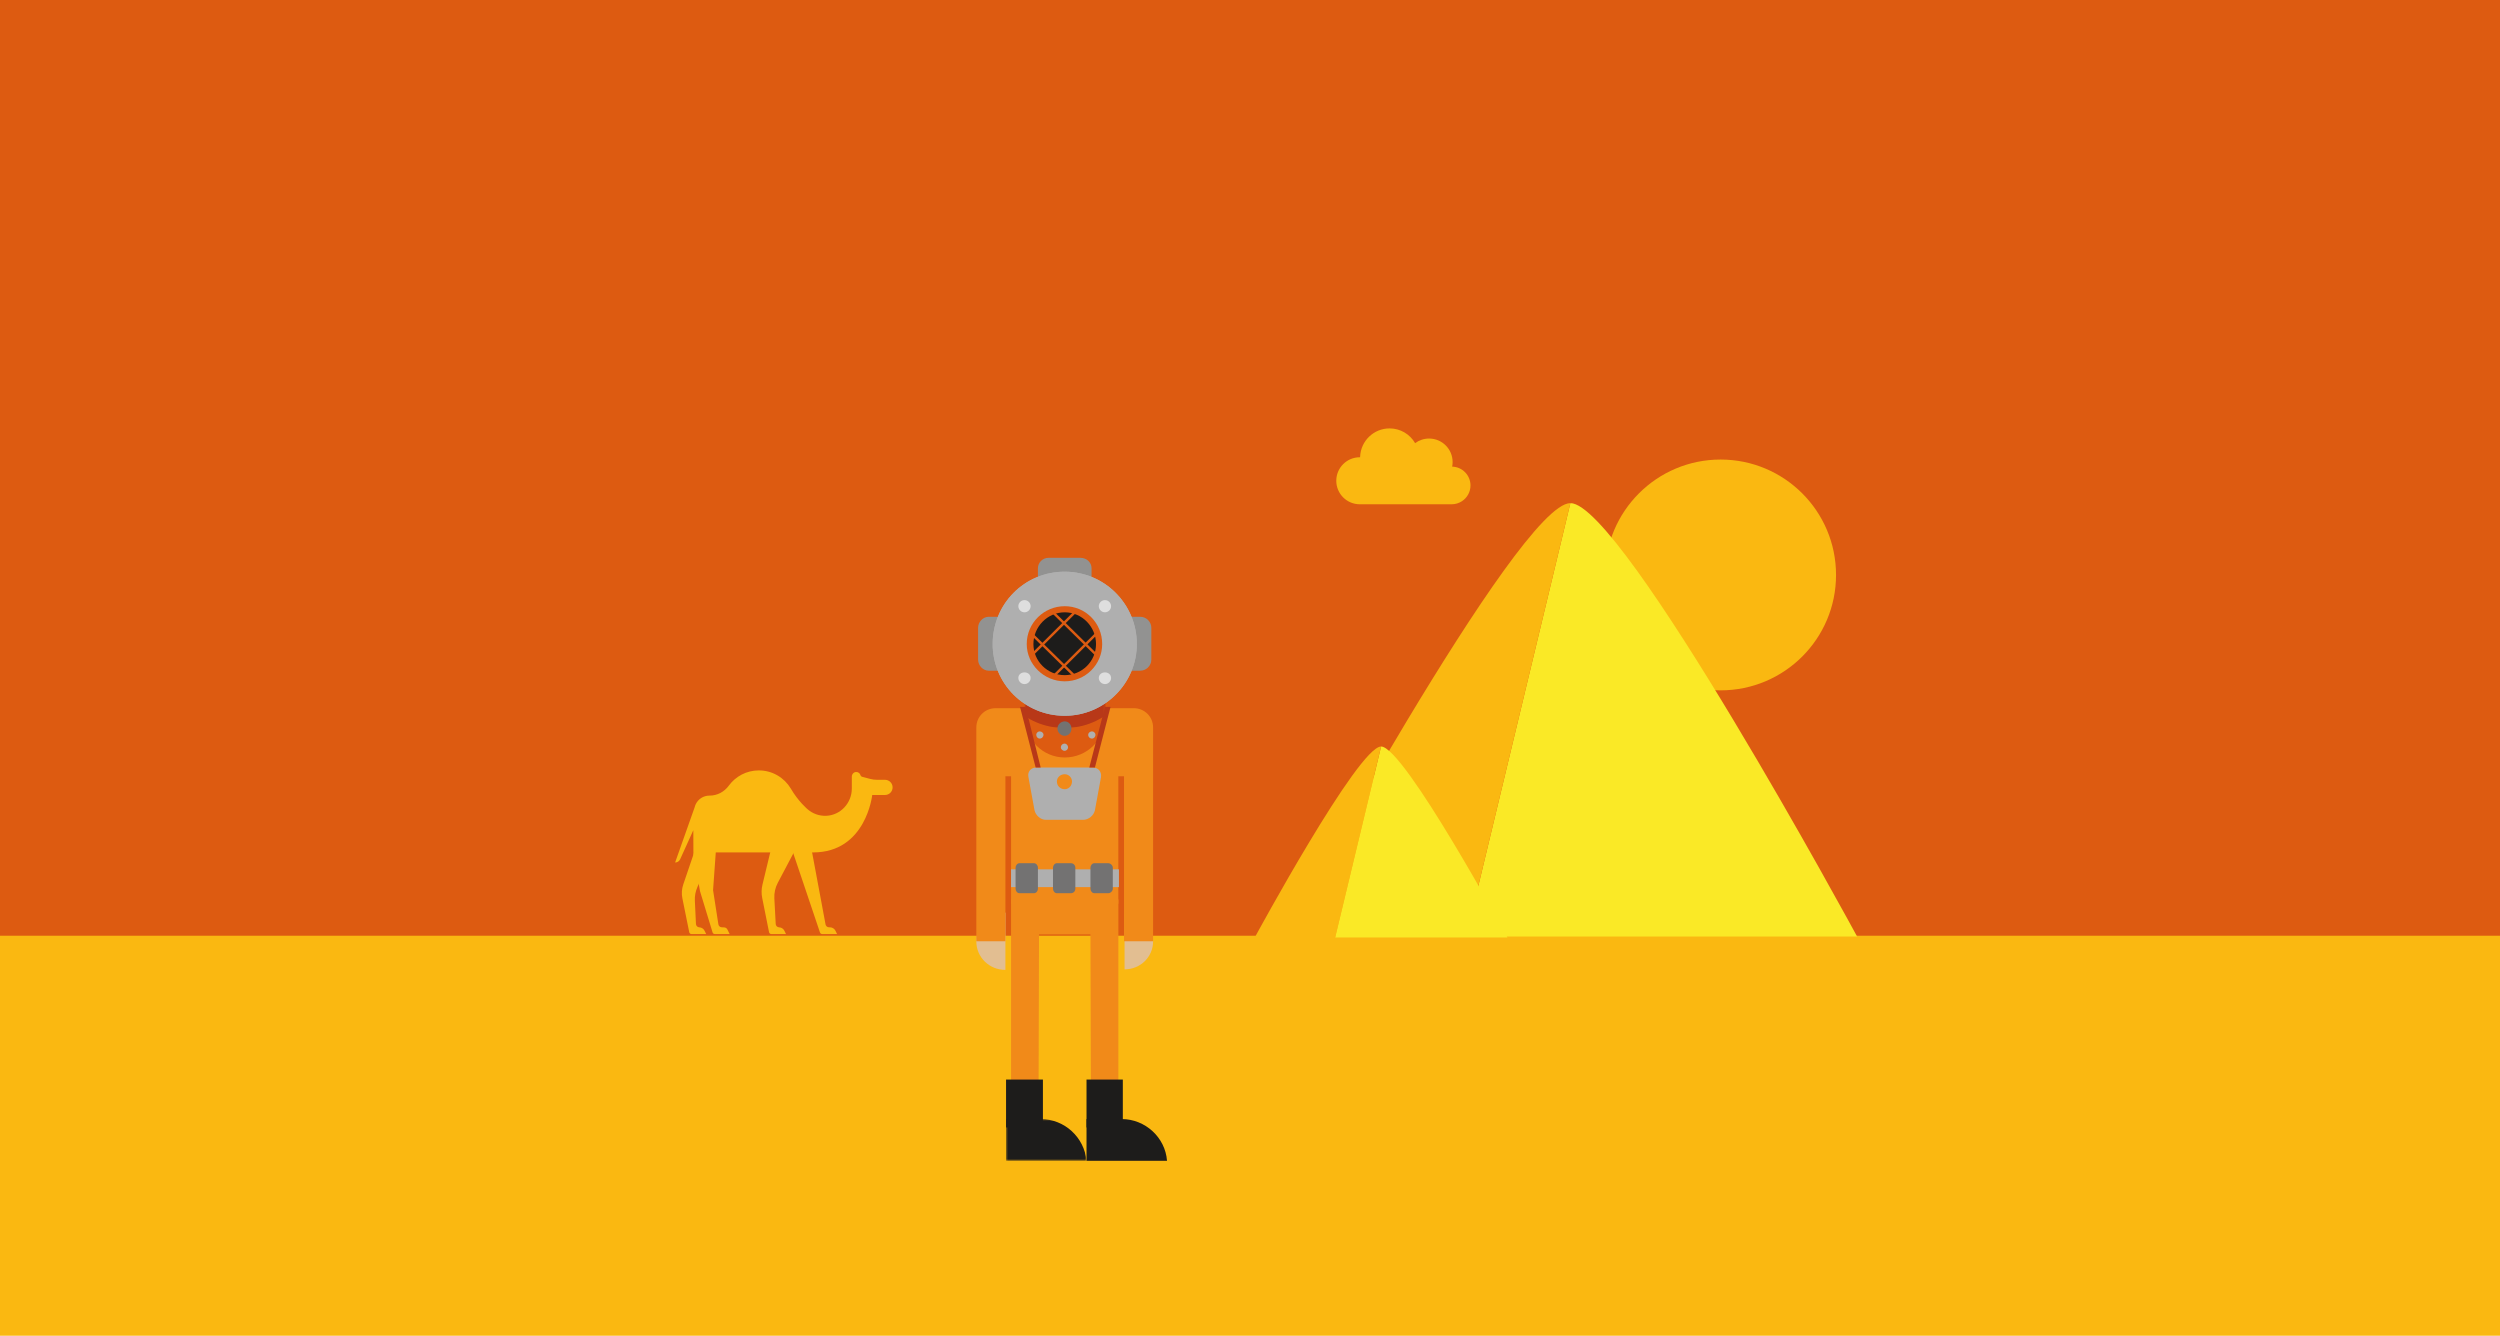 <?xml version="1.0" encoding="UTF-8"?>
<svg width="1400px" height="748px" viewBox="0 0 1400 748" version="1.1" xmlns="http://www.w3.org/2000/svg" xmlns:xlink="http://www.w3.org/1999/xlink">
    <!-- Generator: Sketch 42 (36781) - http://www.bohemiancoding.com/sketch -->
    <title>Group 6</title>
    <desc>Created with Sketch.</desc>
    <defs>
        <path d="M0.735,42.404 C0.257,40.605 0.002,38.718 0.002,36.775 L0.002,22.158 C0.002,9.995 10.001,0.036 22.206,0.036 C34.723,0.036 44.748,9.995 44.748,22.158 L44.748,36.775 C44.748,38.718 44.492,40.605 44.011,42.404 L0.735,42.404 L0.735,42.404 Z" id="path-1"></path>
        <polygon id="path-3" points="0.364 23.551 45.418 23.551 45.418 0.186 0.364 0.186 0.364 23.551"></polygon>
    </defs>
    <g id="Artwork-" stroke="none" stroke-width="1" fill="none" fill-rule="evenodd">
        <g id="10.0_Desktop_error" transform="translate(0, -97)">
            <g id="Group-6" transform="translate(-9, 97)">
                <g id="Group-2">
                    <polygon id="Fill-1" fill="#DD5B11" points="4 537 1415 537 1415 0 4 0"></polygon>
                    <polygon id="Fill-2" fill="#FAB811" points="0.5 748 1417.5 748 1417.5 524 0.5 524"></polygon>
                    <g id="Group-81" transform="translate(387, 239)">
                        <path d="M520.882,82.973 C520.882,118.664 549.827,147.599 585.529,147.599 C621.234,147.599 650.179,118.664 650.179,82.973 C650.179,47.279 621.234,18.346 585.529,18.346 C549.827,18.346 520.882,47.279 520.882,82.973 Z" id="Fill-3" fill="#FAB811"></path>
                        <path d="M501.419,42.747 C530.547,42.747 661.982,285.456 661.982,285.456 L443.048,285.456 L501.418,42.747 L501.419,42.747 Z" id="Fill-5" fill="#FAE926"></path>
                        <path d="M501.418,42.747 L443.05,285.456 L340.855,285.456 C340.855,285.456 472.29,42.753 501.418,42.747" id="Fill-7" fill="#FAB811"></path>
                        <path d="M395.419,179.046 C408.253,179.046 466.165,285.985 466.165,285.985 L369.701,285.985 L395.419,179.046 Z" id="Fill-9" fill="#FAE926"></path>
                        <path d="M395.419,179.046 L369.701,285.985 L324.674,285.985 C324.674,285.985 382.585,179.048 395.419,179.046" id="Fill-11" fill="#FAB811"></path>
                        <path d="M435.213,22.316 C435.377,21.486 435.465,20.628 435.465,19.748 C435.465,12.479 429.571,6.584 422.298,6.584 C419.364,6.584 416.656,7.544 414.466,9.167 C411.615,4.23 406.278,0.908 400.163,0.908 C391.264,0.908 384.012,7.951 383.673,16.767 C383.669,16.869 383.661,16.971 383.659,17.073 C383.602,17.071 383.544,17.067 383.486,17.067 C376.213,17.067 370.318,22.962 370.318,30.23 C370.318,37.501 376.213,43.393 383.486,43.393 L434.928,43.393 C437.056,43.393 439.028,42.761 440.683,41.68 C443.565,39.798 445.475,36.551 445.475,32.851 C445.475,27.124 440.905,22.467 435.213,22.316" id="Fill-13" fill="#FAB811"></path>
                        <path d="M56.401,278.447 L55.636,264.129 C55.472,261.102 56.131,258.088 57.55,255.406 L66.852,237.79 L54.564,233.203 L48.974,256.423 C48.39,258.855 48.34,261.385 48.831,263.836 L52.673,283.042 C52.792,283.638 53.317,284.066 53.928,284.066 L62.16,284.066 L61.258,282.218 C60.703,281.09 59.578,280.358 58.325,280.31 L58.29,280.308 C57.274,280.268 56.455,279.46 56.401,278.447" id="Fill-15" fill="#FAB811"></path>
                        <path d="M117.6,197.683 L113.097,197.683 C111.815,197.683 110.543,197.518 109.304,197.192 L104.864,196.024 C104.394,195.897 104.007,195.548 103.87,195.08 C103.554,194.018 102.542,193.253 101.362,193.315 C100.024,193.386 99.018,194.589 99.018,195.93 L99.018,202.57 C99.018,210.631 92.778,217.5 84.725,217.845 C80.665,218.019 76.939,216.57 74.152,214.094 C74.152,214.094 68.967,209.731 64.826,202.553 C61.181,196.491 54.545,192.425 46.954,192.425 C40.036,192.425 33.904,195.797 30.114,200.984 C27.604,204.42 23.678,206.544 19.42,206.538 L19.26,206.538 C15.894,206.538 12.995,208.5 11.623,211.34 L11.619,211.34 L11.605,211.378 C11.351,211.91 11.151,212.469 11.012,213.053 L0.061,244.006 C1.275,244.006 2.382,243.297 2.881,242.191 L10.264,225.904 L10.308,239.404 L14.021,260.115 L21.043,283.162 C21.205,283.701 21.702,284.067 22.263,284.067 L30.598,284.067 L29.366,281.547 C29.017,280.832 28.306,280.368 27.51,280.339 L26.161,280.285 C25.22,280.25 24.439,279.551 24.295,278.624 L21.319,259.504 L22.834,238.356 L27.08,238.356 L66.074,238.356 L81.19,283.198 C81.365,283.717 81.853,284.067 82.4,284.067 L90.762,284.067 L89.858,282.218 C89.309,281.09 88.183,280.358 86.93,280.31 L86.157,280.279 C85.242,280.244 84.47,279.578 84.303,278.674 L76.779,238.356 L77.354,238.356 C107.029,238.356 110.443,206.193 110.443,206.193 L117.6,206.193 C119.954,206.193 121.856,204.289 121.856,201.938 C121.856,199.587 119.954,197.683 117.6,197.683" id="Fill-17" fill="#FAB811"></path>
                        <path d="M11.737,278.437 L11.118,265.382 C10.993,262.802 11.471,260.225 12.508,257.857 L18.223,244.825 L11.787,235.26 L4.63,256.289 C3.776,258.796 3.604,261.484 4.132,264.077 L7.974,283.045 C8.092,283.64 8.618,284.068 9.223,284.068 L17.46,284.068 L16.556,282.218 C16.004,281.093 14.879,280.358 13.624,280.31 C12.602,280.27 11.783,279.455 11.737,278.437" id="Fill-19" fill="#FAB811"></path>
                    </g>
                </g>
                <g id="Group" transform="translate(555, 311)">
                    <g id="Page-1">
                        <g id="Group-13" transform="translate(0.304, 0.914)">
                            <path d="M58.715,0.46 C62.143,0.46 64.974,2.947 64.974,6.372 L64.974,90.789 C64.974,94.237 62.143,96.723 58.715,96.723 L40.874,96.723 C37.733,96.723 34.929,94.237 34.929,90.789 L34.929,6.372 C34.929,2.947 37.733,0.46 40.874,0.46 L58.715,0.46 Z" id="Fill-1" fill="#929291"></path>
                            <path d="M16.726,199.155 C7.639,199.155 0.445,206.312 0.445,215.343 C0.445,224.078 7.639,231.235 16.726,231.235 L16.726,199.155 Z" id="Fill-3" fill="#E2BE91"></path>
                            <path d="M83.45,199.461 C92.364,199.461 99.42,206.48 99.42,215.338 C99.42,223.909 92.364,230.929 83.45,230.929 L83.45,199.461 Z" id="Fill-5" fill="#E2BE91"></path>
                            <path d="M88.568,84.674 L61.778,84.674 L61.778,62.134 L51.536,62.134 L38.088,62.134 L38.088,84.674 L11.298,84.674 C5.236,84.674 0.445,89.433 0.445,95.491 L0.445,215.194 L16.726,215.194 L16.726,206.944 L16.726,122.802 L19.903,122.802 L19.903,194.223 L51.536,194.223 L58.216,194.223 L79.965,194.223 L79.965,122.802 L83.139,122.802 L83.139,206.944 L83.139,215.194 L99.421,215.194 L99.421,95.491 C99.421,89.433 94.629,84.674 88.568,84.674" id="Fill-7" fill="#F18A19"></path>
                            <path d="M72.478,90.157 C72.478,102.32 62.454,112.278 49.939,112.278 C37.733,112.278 27.734,102.32 27.734,90.157 L27.734,75.54 C27.734,63.376 37.733,53.418 49.939,53.418 C62.454,53.418 72.478,63.376 72.478,75.54 L72.478,90.157 Z" id="Fill-9" fill="#DD5B11"></path>
                            <path d="M98.443,57.465 C98.443,60.88 95.646,63.682 92.185,63.682 L7.375,63.682 C4.259,63.682 1.428,60.88 1.428,57.465 L1.428,39.697 C1.428,36.271 4.259,33.478 7.375,33.478 L92.185,33.478 C95.646,33.478 98.443,36.271 98.443,39.697 L98.443,57.465 Z" id="Fill-11" fill="#929291"></path>
                        </g>
                        <g id="Group-16" transform="translate(28.036, 54.295)">
                            <mask id="mask-2" fill="white">
                                <use xlink:href="#path-1"></use>
                            </mask>
                            <g id="Clip-15"></g>
                            <path d="M62.585,2.208 C62.585,24.329 44.435,42.404 22.207,42.404 C-0.334,42.404 -18.149,24.329 -18.149,2.208 C-18.149,-20.219 -0.334,-37.989 22.207,-37.989 C44.435,-37.989 62.585,-20.219 62.585,2.208" id="Fill-14" fill="#B83818" mask="url(#mask-2)"></path>
                        </g>
                        <g id="Group-52" transform="translate(9, 8.612)">
                            <polygon id="Fill-17" fill="#F18A19" points="71.289 184.012 11.196 184.012 11.196 311.758 26.545 311.758 26.856 203.646 55.654 203.646 55.966 311.758 71.289 311.758"></polygon>
                            <path d="M81.621,41.051 C81.621,63.173 63.472,81.215 41.243,81.215 C18.702,81.215 0.888,63.173 0.888,41.051 C0.888,18.613 18.702,0.539 41.243,0.539 C63.472,0.539 81.621,18.613 81.621,41.051" id="Fill-19" fill="#AFAFAF"></path>
                            <path d="M81.621,41.051 C81.621,63.173 63.472,81.215 41.243,81.215 C18.702,81.215 0.888,63.173 0.888,41.051 C0.888,18.613 18.702,0.539 41.243,0.539 C63.472,0.539 81.621,18.613 81.621,41.051" id="Fill-21" fill="#AFAFAF"></path>
                            <g id="Group-25" transform="translate(8.029, 306.879)">
                                <mask id="mask-4" fill="white">
                                    <use xlink:href="#path-3"></use>
                                </mask>
                                <g id="Clip-24"></g>
                                <path d="M19.762,0.186 C33.214,0.186 44.171,10.48 45.418,23.551 L19.762,23.551 L0.364,23.551 L0.364,0.186 L19.762,0.186 Z" id="Fill-23" fill="#1D1C1B" mask="url(#mask-4)"></path>
                            </g>
                            <polygon id="Fill-26" fill="#1D1C1B" points="8.392 311.757 29.037 311.757 29.037 284.943 8.392 284.943"></polygon>
                            <path d="M73.158,307.065 C86.328,307.065 97.567,317.36 98.528,330.43 L73.158,330.43 L53.448,330.43 L53.448,307.065 L73.158,307.065 Z" id="Fill-28" fill="#1D1C1B"></path>
                            <path d="M62.225,41.051 C62.225,52.559 52.823,61.929 41.243,61.929 C29.661,61.929 19.974,52.559 19.974,41.051 C19.974,29.194 29.661,19.857 41.243,19.857 C52.823,19.857 62.225,29.194 62.225,41.051" id="Fill-29" fill="#DD5B11"></path>
                            <polygon id="Fill-30" fill="#1D1C1B" points="53.448 311.757 73.782 311.757 73.782 284.943 53.448 284.943"></polygon>
                            <path d="M58.771,41.051 C58.771,50.694 50.955,58.472 41.243,58.472 C31.557,58.472 23.715,50.694 23.715,41.051 C23.715,31.376 31.557,23.283 41.243,23.283 C50.955,23.283 58.771,31.376 58.771,41.051" id="Fill-31" fill="#1D1C1B"></path>
                            <path d="M22.155,19.857 C22.155,21.733 20.597,23.282 18.702,23.282 C16.833,23.282 15.274,21.733 15.274,19.857 C15.274,17.991 16.833,16.442 18.702,16.442 C20.597,16.442 22.155,17.991 22.155,19.857" id="Fill-32" fill="#DEDEDE"></path>
                            <path d="M67.21,19.857 C67.21,21.733 65.653,23.282 63.782,23.282 C61.913,23.282 60.329,21.733 60.329,19.857 C60.329,17.991 61.913,16.442 63.782,16.442 C65.653,16.442 67.21,17.991 67.21,19.857" id="Fill-33" fill="#DEDEDE"></path>
                            <path d="M22.155,60.052 C22.155,61.928 20.597,63.478 18.702,63.478 C16.833,63.478 15.274,61.928 15.274,60.052 C15.274,58.167 16.833,56.923 18.702,56.923 C20.597,56.923 22.155,58.167 22.155,60.052" id="Fill-34" fill="#DEDEDE"></path>
                            <path d="M67.21,60.052 C67.21,61.928 65.653,63.478 63.782,63.478 C61.913,63.478 60.329,61.928 60.329,60.052 C60.329,58.167 61.913,56.923 63.782,56.923 C65.653,56.923 67.21,58.167 67.21,60.052" id="Fill-35" fill="#DEDEDE"></path>
                            <path d="M45.008,88.402 C45.008,90.583 43.449,92.45 41.242,92.45 C39.061,92.45 37.167,90.583 37.167,88.402 C37.167,86.22 39.061,84.355 41.242,84.355 C43.449,84.355 45.008,86.22 45.008,88.402" id="Fill-36" fill="#737272"></path>
                            <path d="M23.401,46.647 L46.877,23.282" id="Stroke-37" stroke="#DD5B11" stroke-width="1.387"></path>
                            <path d="M35.607,58.471 L59.083,35.139" id="Stroke-38" stroke="#DD5B11" stroke-width="1.387"></path>
                            <path d="M46.254,58.471 L23.402,36.065" id="Stroke-39" stroke="#DD5B11" stroke-width="1.387"></path>
                            <path d="M59.082,47.269 L34.673,23.282" id="Stroke-40" stroke="#DD5B11" stroke-width="1.387"></path>
                            <path d="M58.147,134.174 C57.524,136.998 54.694,139.485 51.577,139.485 L30.596,139.485 C27.791,139.485 24.962,136.998 24.337,134.174 L20.909,115.498 C20.285,112.389 22.468,110.207 25.298,110.207 L56.902,110.207 C60.017,110.207 61.913,112.389 61.576,115.498 L58.147,134.174 Z" id="Fill-41" fill="#AFAFAF"></path>
                            <path d="M45.319,117.996 C45.319,120.483 43.45,122.348 41.243,122.348 C38.75,122.348 36.853,120.483 36.853,117.996 C36.853,115.815 38.75,113.948 41.243,113.948 C43.45,113.948 45.319,115.815 45.319,117.996" id="Fill-42" fill="#F18A19"></path>
                            <polygon id="Fill-43" fill="#AFAFAF" points="11.196 177.172 71.599 177.172 71.599 167.213 11.196 167.213"></polygon>
                            <path d="M26.232,178.099 C26.232,179.343 25.298,180.586 24.026,180.586 L15.897,180.586 C14.651,180.586 13.716,179.343 13.716,178.099 L13.716,166.275 C13.716,165.032 14.651,163.789 15.897,163.789 L24.026,163.789 C25.298,163.789 26.232,165.032 26.232,166.275 L26.232,178.099 Z" id="Fill-44" fill="#737272"></path>
                            <path d="M68.172,178.099 C68.172,179.343 66.898,180.586 65.653,180.586 L57.836,180.586 C56.589,180.586 55.655,179.343 55.655,178.099 L55.655,166.275 C55.655,165.032 56.589,163.789 57.836,163.789 L65.653,163.789 C66.898,163.789 68.172,165.032 68.172,166.275 L68.172,178.099 Z" id="Fill-45" fill="#737272"></path>
                            <path d="M47.19,178.099 C47.19,179.343 46.254,180.586 44.696,180.586 L36.854,180.586 C35.607,180.586 34.673,179.343 34.673,178.099 L34.673,166.275 C34.673,165.032 35.607,163.789 36.854,163.789 L44.696,163.789 C46.254,163.789 47.19,165.032 47.19,166.275 L47.19,178.099 Z" id="Fill-46" fill="#737272"></path>
                            <path d="M43.112,98.983 C43.112,99.911 42.178,100.849 41.244,100.849 C39.997,100.849 39.061,99.911 39.061,98.983 C39.061,97.74 39.997,96.801 41.244,96.801 C42.178,96.801 43.112,97.74 43.112,98.983" id="Fill-47" fill="#AFAFAF"></path>
                            <path d="M29.349,91.828 C29.349,93.071 28.413,93.999 27.168,93.999 C26.232,93.999 25.298,93.071 25.298,91.828 C25.298,90.889 26.232,89.963 27.168,89.963 C28.413,89.963 29.349,90.889 29.349,91.828" id="Fill-48" fill="#AFAFAF"></path>
                            <path d="M58.46,91.828 C58.46,93.071 57.524,93.999 56.59,93.999 C55.316,93.999 54.382,93.071 54.382,91.828 C54.382,90.889 55.316,89.963 56.59,89.963 C57.524,89.963 58.46,90.889 58.46,91.828" id="Fill-49" fill="#AFAFAF"></path>
                            <polygon id="Fill-50" fill="#B83818" points="66.899 76.24 63.783 76.24 55.005 110.208 58.147 110.208"></polygon>
                            <polygon id="Fill-51" fill="#B83818" points="16.209 76.24 19.352 76.24 27.791 110.208 24.961 110.208"></polygon>
                        </g>
                    </g>
                </g>
            </g>
        </g>
    </g>
</svg>